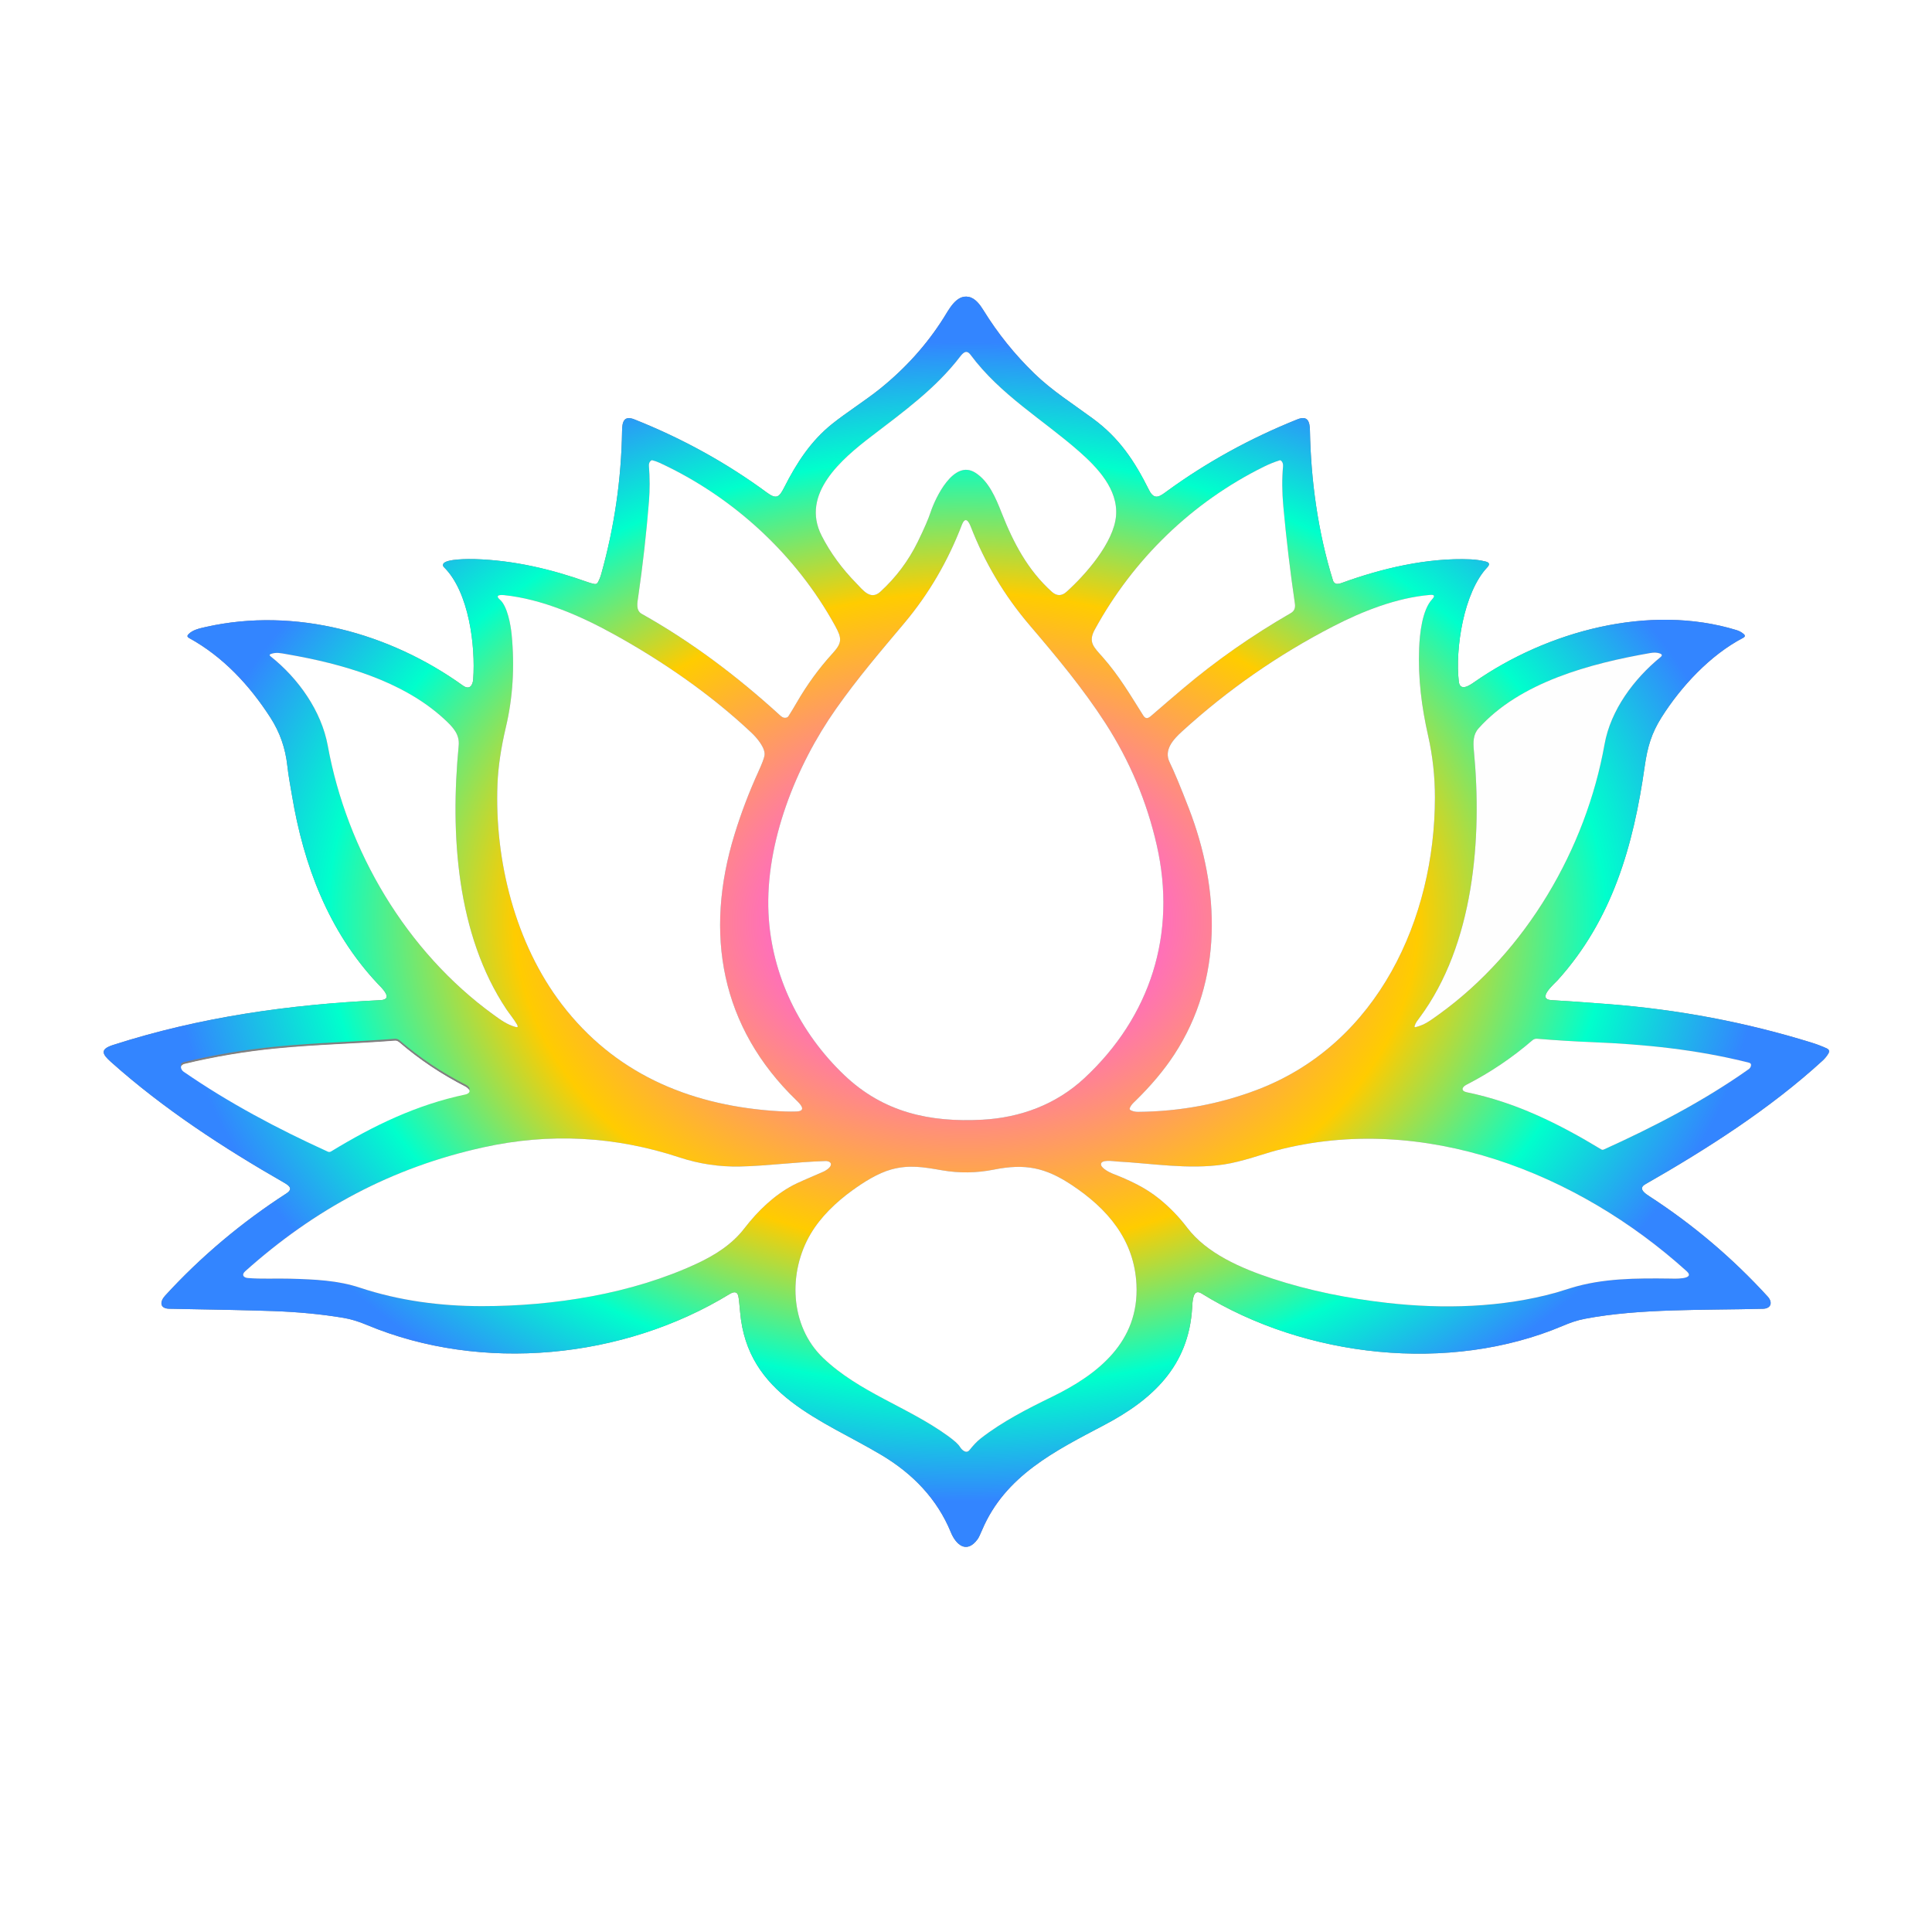 <svg width="1024" height="1024" viewBox="0 0 1024 1024" fill="none" xmlns="http://www.w3.org/2000/svg">
<rect x="0" y="0" width="1024" height="1024" fill="#333333" stroke="none"/>
<g clip-path="url(#clip0_1_2)">
<rect width="1024" height="1024" fill="white"/>
<path d="M707.798 309.257C708.785 309.782 710.277 309.293 711.429 308.875C731.939 301.41 756.39 295.471 779.45 296.471C782.053 296.587 784.689 296.963 787.36 297.602C789.458 298.106 789.766 299.142 788.282 300.712C775.768 313.929 771.201 343.892 773.189 361.177C773.83 366.734 778.967 363.235 781.279 361.616C819.951 334.583 874.118 319.775 920.432 333.978C921.796 334.396 923.026 335.063 924.121 335.98C925.086 336.791 925.012 337.487 923.898 338.068C906.485 347.16 890.99 363.826 880.616 380.268C875.4 388.533 873.188 395.826 871.712 406.271C865.783 448.127 854.566 487.412 825.62 519.484C823.848 521.449 814.101 529.67 822.501 530.11C829.057 530.455 839.08 531.151 852.571 532.197C889.71 535.077 925.562 541.875 960.127 552.592C962.869 553.442 965.544 554.457 968.152 555.637C969.502 556.252 969.802 557.183 969.052 558.431C968.207 559.832 967.179 561.087 965.969 562.196C938.104 587.702 904.699 609.033 871.978 627.722C867.886 630.054 872.346 632.84 874.211 634.05C897.389 649.096 918.288 666.812 936.908 687.2C939.66 690.217 938.81 693.564 934.379 693.687C903.049 694.507 869.154 693.442 840.158 698.963C835.727 699.813 832.298 701.044 828.214 702.772C768.255 728.127 691.733 719.61 636.81 685.537C632.149 682.643 632.055 689.965 631.853 693.269C630.009 723.923 611.048 741.711 585.359 755.253C559.28 769.003 532.748 782.084 520.515 810.988C519.454 813.493 518.678 815.084 518.188 815.761C512.375 823.781 506.691 818.785 503.982 812.176C496.691 794.387 483.703 781.054 467.292 771.249C435.666 752.366 396.037 739.724 392.283 695.429C391.899 690.903 391.582 688.086 391.332 686.977C390.691 684.105 388.537 684.76 386.65 685.912C330.43 720.287 255.256 727.695 194.453 702.246C190.153 700.446 186.111 699.172 182.055 698.495C170.553 696.566 158.126 695.366 144.775 694.896C133.776 694.507 115.428 694.097 89.728 693.665C84.599 693.571 84.635 689.893 87.495 686.754C106.355 666.1 128.234 647.757 151.755 632.581C155.667 630.054 153.038 628.269 150.502 626.807C118.3 608.363 86.53 587.623 58.809 562.851C54.306 558.819 52.657 556.192 59.911 553.859C106.154 538.993 153.254 532.435 201.65 530.102C209.049 529.742 201.852 523.155 200.073 521.262C174.131 493.618 160.926 458.565 154.767 421.67C154.125 417.847 152.843 411.052 152.295 405.897C151.301 396.615 148.329 388.127 143.377 380.434C132.211 363.077 118.084 347.966 100.167 338.132C99.202 337.6 99.106 336.94 99.879 336.153C102.112 333.863 105.455 333.107 109.324 332.244C156.431 321.711 206.571 335.512 245.314 363.336C248.923 365.928 250.587 363.221 250.818 359.902C252.057 342.394 248.613 313.605 235.214 300.524C234.98 300.294 234.832 299.99 234.795 299.664C234.759 299.338 234.835 299.009 235.012 298.732C236.684 296.133 248.7 296.255 251.754 296.342C272.207 296.939 292.32 301.676 311.526 308.544C312.664 308.952 313.82 309.276 314.991 309.516C315.846 309.694 316.483 309.399 316.9 308.631C317.64 307.272 318.219 305.852 318.637 304.369C325.615 279.503 329.306 254.163 329.709 228.347C329.781 223.891 330.523 220.01 336.222 222.278C361.7 232.405 385.154 245.363 406.583 261.153C411.626 264.868 413.081 263.385 415.639 258.36C422.31 245.207 429.809 233.688 441.084 224.661C448.489 218.736 459.072 211.976 466.326 206.138C479.856 195.248 491.058 182.81 499.933 168.825C503.081 163.865 506.835 156.111 513.354 157.335C516.92 158.005 519.435 161.496 521.322 164.549C528.833 176.706 537.776 187.823 548.15 197.902C557.63 207.11 568.66 214.057 579.242 221.846C593.225 232.133 601.2 244.113 609.031 259.756C611.927 265.551 614.931 262.945 618.562 260.303C639.598 244.979 662.61 232.304 687.598 222.278C693.232 220.017 694.212 223.617 694.298 228.188C694.773 253.997 698.419 281.742 706.53 307.731C706.734 308.386 707.189 308.935 707.798 309.257Z" stroke="#808080" stroke-width="2"/>
<path d="M565.281 313.67C562.688 315.998 560.08 315.983 557.457 313.627C544.692 302.123 537.099 287.617 530.903 271.865C527.726 263.759 524.016 254.976 516.884 250.505C505.444 243.342 495.777 263.845 493.27 271.411C492.04 275.117 489.759 280.372 486.426 287.177C481.479 297.27 474.861 306.099 466.571 313.663C461.37 318.4 457.228 312.576 453.979 309.264C446.261 301.398 440.101 292.965 435.5 283.967C424.147 261.758 446.285 243.162 461.889 231.234C479.2 217.987 495.892 205.9 508.758 189.191C510.35 187.125 512.18 185.073 514.385 188.039C530.226 209.356 552.804 222.443 572.017 239.332C581.627 247.777 592.635 259.317 591.533 273.312C590.416 287.566 575.223 304.743 565.281 313.67Z" stroke="#808080" stroke-width="2"/>
<path d="M684.22 324.908C663.472 336.892 644.405 350.239 627.02 364.949C621.405 369.695 615.822 374.48 610.27 379.304C608.685 380.686 607.324 381.413 605.969 379.261C599.075 368.34 593.103 358.103 584.487 348.348C579.696 342.927 576.591 340.386 580.258 333.683C600.703 296.277 631.925 266.091 669.984 247.316C672.655 245.996 675.409 244.885 678.247 243.983C678.361 243.948 678.479 243.938 678.59 243.956C678.702 243.974 678.805 244.017 678.889 244.084C679.787 244.799 680.168 245.869 680.034 247.295C679.438 253.692 679.489 260.711 680.185 268.352C681.761 285.62 683.809 302.831 686.33 319.984C686.662 322.263 685.958 323.905 684.22 324.908Z" stroke="#808080" stroke-width="2"/>
<path d="M416.741 380.384C415.084 380.736 414.133 379.793 412.959 378.721C390.54 358.304 366.543 340.191 340.112 325.347C336.841 323.504 337.85 319.213 338.246 316.449C340.686 299.637 342.59 282.764 343.959 265.832C344.468 259.531 344.463 253.231 343.944 246.935C343.843 245.706 344.23 244.756 345.104 244.084C345.192 244.017 345.295 243.971 345.408 243.949C345.52 243.928 345.638 243.932 345.752 243.961C347.107 244.297 348.418 244.761 349.686 245.351C388.696 263.392 421.942 294.053 442.582 331.603C446.249 338.284 446.494 340.609 441.264 346.325C434.112 354.153 427.746 362.897 422.166 372.558C420.806 374.915 419.392 377.252 417.922 379.57C417.79 379.777 417.617 379.956 417.414 380.096C417.211 380.235 416.983 380.333 416.741 380.384Z" stroke="#808080" stroke-width="2"/>
<path d="M574.718 571.475C559.77 585.377 540.838 592.389 520.652 593.468C492.736 594.966 468.221 589.567 447.546 569.892C423.873 547.366 408.831 516.777 407.311 483.956C405.589 446.565 421.899 405.832 443.101 375.719C454.836 359.046 466.838 345.108 479.323 330.242C492.412 314.656 502.483 297.242 509.788 278.229C511.777 273.06 513.679 276.969 514.536 279.172C522.009 298.394 532.45 315.851 545.859 331.545C560.008 348.11 574.063 364.978 585.892 383.306C598.768 403.257 607.84 424.819 613.109 447.99C623.785 494.935 609.824 538.835 574.718 571.475Z" stroke="#808080" stroke-width="2"/>
<path d="M760.539 422.772C760.503 486.836 730.34 552.887 667.024 577.328C646.823 585.127 625.526 589.12 603.131 589.307C601.671 589.317 600.36 589.012 599.198 588.393C599.006 588.29 598.859 588.12 598.786 587.915C598.713 587.71 598.718 587.485 598.801 587.284C599.522 585.578 600.523 584.729 601.798 583.483C610.126 575.358 616.98 567.187 622.359 558.971C648.286 519.333 646.751 471.516 630.117 428.445C625.67 416.94 622.272 408.796 619.924 404.011C616.696 397.431 621.926 391.852 626.522 387.662C650.728 365.609 677.385 347.066 706.494 332.035C722.214 323.921 740.188 316.823 757.946 315.319C760.304 315.117 760.678 315.882 759.069 317.615C753.746 323.338 752.463 335.987 752.168 343.762C751.563 359.679 753.472 374.639 756.966 390.102C759.353 400.675 760.544 411.565 760.539 422.772Z" stroke="#808080" stroke-width="2"/>
<path d="M422.086 583.167C423.787 584.815 428.037 588.911 422.094 589.12C418.492 589.24 414.121 589.103 408.982 588.71C364.087 585.254 325.343 568.344 297.824 532.384C273.093 500.075 262.07 456.082 263.67 415.573C264.025 406.559 265.516 396.481 268.143 385.337C271.822 369.739 272.836 353.402 271.184 336.325C270.686 331.214 268.943 321.258 264.945 317.802C261.926 315.189 265.781 315.283 267.084 315.419C287.443 317.529 307.83 326.484 325.415 336.203C351.328 350.522 376.766 368.088 398.342 388.411C401.043 390.959 405.877 396.509 405.2 400.455C404.936 401.995 403.843 404.87 401.922 409.079C397.033 419.796 392.852 430.782 389.38 442.036C373.07 494.834 382.018 544.443 422.086 583.167Z" stroke="#808080" stroke-width="2"/>
<path d="M880.133 348.254C865.999 359.809 853.658 376.381 850.438 394.523C840.605 449.876 808.849 504.351 762.743 537.582C757.895 541.081 755.208 543.147 750.396 544.393C749.8 544.546 749.596 544.33 749.783 543.745C750.345 541.938 751.368 540.786 752.471 539.296C781.243 500.435 785.616 444.34 781.193 397.921C780.754 393.284 780.79 389.296 783.635 386.1C805.528 361.529 843.14 351.609 874.694 346.123C876.735 345.768 878.447 345.855 879.831 346.382C881.007 346.834 881.108 347.458 880.133 348.254Z" stroke="#808080" stroke-width="2"/>
<path d="M143.636 346.598C146.561 345.627 148.362 346.116 152.151 346.771C181.003 351.746 213.335 360.723 235.437 381.111C240.134 385.445 243.693 389.159 243.109 395.235C238.614 441.972 241.914 495.223 268.439 534.998C269.836 537.093 272.365 540.159 274.015 542.996C274.754 544.263 274.423 544.683 273.021 544.256C268.648 542.931 265.881 540.944 261.537 537.798C215.359 504.33 183.856 450.884 173.735 395.264C170.378 376.813 158.109 359.514 143.413 347.865C142.707 347.309 142.781 346.886 143.636 346.598Z" stroke="#808080" stroke-width="2"/>
<path d="M926.866 566.666C903.071 583.519 876.466 597.327 850.006 609.278C849.795 609.373 849.564 609.416 849.334 609.402C849.105 609.388 848.882 609.318 848.688 609.198C826.247 595.621 803.41 584.268 777.512 578.948C774.176 578.264 774.76 576.205 777.252 574.931C789.859 568.457 801.511 560.605 812.206 551.376C812.936 550.747 813.779 550.473 814.735 550.555C824.398 551.361 834.068 551.961 843.746 552.355C871.82 553.506 899.008 556.221 926.931 563.232C927.905 563.477 928.263 564.077 928.004 565.032C927.822 565.693 927.421 566.27 926.866 566.666Z" stroke="#808080" stroke-width="2"/>
<path d="M247.994 578.394C247.624 578.634 247.225 578.799 246.798 578.89C220.662 584.39 197.962 595.412 175.428 609.134C175.181 609.282 174.902 609.369 174.614 609.387C174.327 609.404 174.04 609.352 173.778 609.234C147.246 597.169 121.297 583.411 97.293 566.832C96.817 566.506 96.455 566.081 96.205 565.558C95.547 564.176 96.003 563.295 97.574 562.916C113.6 559.062 129.814 556.331 146.215 554.723C168.288 552.563 188.265 552.211 209.179 550.577C210.192 550.495 211.08 550.785 211.844 551.448C222.439 560.586 234.155 568.435 246.993 574.996C247.478 575.245 247.905 575.569 248.275 575.968C249.144 576.903 249.05 577.712 247.994 578.394Z" stroke="#808080" stroke-width="2"/>
<path d="M893.936 673.745C899.051 678.36 886.509 677.683 885.169 677.661C867.461 677.438 849.466 677.431 832.406 682.73C827.397 684.285 824.888 685.062 824.878 685.062C796.17 693.089 764.89 693.888 735.447 690.577C714.678 688.237 694.312 684.213 674.422 677.697C657.817 672.262 639.562 664.293 629.289 650.759C624.971 645.066 620.068 639.989 614.578 635.525C607.1 629.435 598.679 625.54 589.487 621.962C588.046 621.394 583.954 619.291 583.586 617.427C582.96 614.245 590.524 615.534 592.087 615.62C610.414 616.599 629.764 619.975 648.56 617.204C658.256 615.778 670.172 611.409 676.432 609.767C754.43 589.307 836.196 621.617 893.936 673.745Z" stroke="#808080" stroke-width="2"/>
<path d="M440.284 617.78C439.751 619.14 437.582 620.523 436.314 621.062C427.703 624.734 422.389 627.102 420.372 628.168C410.308 633.502 401.778 641.666 394.416 651.198C387.838 659.707 378.704 665.358 369.497 669.656C334.795 685.854 293.379 692.297 255.356 692.283C233.326 692.276 211.39 689.353 190.7 682.478C179.109 678.626 167.035 678.093 153.599 677.719C146.215 677.51 138.694 677.985 131.339 677.366C129.041 677.172 127.888 675.646 129.963 673.796C166.732 640.925 207.529 618.838 256.242 608.097C291.259 600.375 325.91 602.167 360.197 613.475C370.59 616.901 381.268 618.5 392.233 618.269C406.497 617.974 421.546 615.886 437.517 615.375C438.958 615.332 440.975 616.009 440.284 617.78Z" stroke="#808080" stroke-width="2"/>
<path d="M602.353 680.851C603.83 711.238 581.93 728.53 557.414 740.43C544.598 746.657 531.12 753.561 519.867 762.344C517.511 764.172 515.703 766.282 513.844 768.557C513.066 769.507 512.135 769.694 511.049 769.118C510.189 768.662 509.411 767.873 508.715 766.75C507.86 765.377 505.747 763.474 502.375 761.041C481.001 745.592 455.484 738.069 436.315 719.776C418.463 702.75 417.634 674.278 429.687 653.941C434.975 645.006 443.036 637.246 451.587 631.048C457.919 626.455 465.318 621.797 472.378 619.846C481.873 617.225 489.523 618.579 499.271 620.278C508.429 621.871 517.6 621.751 526.783 619.918C543.395 616.599 554.1 618.816 568.055 628.082C586.929 640.601 601.2 657.029 602.353 680.851Z" stroke="#808080" stroke-width="2"/>
<path d="M-58.739 54.929V967.359C-58.739 967.508 -58.68 967.65 -58.575 967.756C-58.469 967.861 -58.327 967.92 -58.177 967.92H1082.44C1082.5 967.92 1082.56 967.909 1082.61 967.887C1082.66 967.865 1082.71 967.834 1082.75 967.793C1082.79 967.753 1082.82 967.705 1082.84 967.653C1082.86 967.601 1082.87 967.545 1082.87 967.488C1082.67 953.018 1082.92 938.512 1082.92 924.013C1082.93 634.362 1082.92 344.705 1082.88 55.044C1076.36 54.948 1065.14 54.9 1049.24 54.9C679.914 54.886 310.587 54.895 -58.739 54.929ZM707.798 309.257C708.785 309.783 710.277 309.293 711.429 308.875C731.939 301.41 756.39 295.471 779.45 296.471C782.053 296.587 784.689 296.963 787.36 297.602C789.458 298.106 789.766 299.142 788.282 300.712C775.768 313.929 771.201 343.892 773.189 361.177C773.83 366.734 778.967 363.235 781.279 361.616C819.951 334.583 874.118 319.775 920.432 333.979C921.796 334.396 923.026 335.063 924.121 335.98C925.086 336.791 925.012 337.487 923.898 338.068C906.485 347.16 890.99 363.826 880.616 380.268C875.4 388.533 873.188 395.826 871.712 406.271C865.783 448.127 854.566 487.412 825.62 519.484C823.848 521.449 814.101 529.67 822.501 530.11C829.057 530.455 839.08 531.151 852.571 532.197C889.71 535.077 925.562 541.875 960.127 552.592C962.869 553.442 965.544 554.457 968.152 555.637C969.502 556.252 969.802 557.183 969.052 558.431C968.207 559.832 967.179 561.087 965.969 562.196C938.104 587.702 904.699 609.033 871.978 627.722C867.886 630.054 872.346 632.84 874.211 634.05C897.389 649.096 918.288 666.812 936.908 687.2C939.66 690.217 938.81 693.564 934.379 693.687C903.049 694.507 869.154 693.442 840.158 698.963C835.727 699.813 832.298 701.044 828.214 702.772C768.255 728.127 691.733 719.61 636.81 685.537C632.149 682.643 632.055 689.965 631.853 693.269C630.009 723.923 611.048 741.711 585.359 755.253C559.28 769.003 532.748 782.084 520.515 810.988C519.454 813.493 518.678 815.084 518.188 815.761C512.375 823.781 506.691 818.785 503.982 812.176C496.691 794.387 483.703 781.054 467.292 771.249C435.666 752.366 396.037 739.724 392.283 695.429C391.899 690.903 391.582 688.086 391.332 686.977C390.691 684.105 388.537 684.76 386.65 685.912C330.43 720.287 255.255 727.695 194.453 702.246C190.153 700.446 186.111 699.172 182.055 698.496C170.553 696.566 158.126 695.366 144.774 694.896C133.776 694.507 115.428 694.097 89.728 693.665C84.599 693.571 84.635 689.893 87.495 686.754C106.355 666.1 128.234 647.757 151.755 632.581C155.667 630.054 153.037 628.269 150.502 626.807C118.3 608.363 86.53 587.623 58.809 562.851C54.306 558.819 52.657 556.192 59.911 553.859C106.154 538.993 153.254 532.435 201.65 530.102C209.049 529.742 201.852 523.155 200.073 521.262C174.131 493.618 160.926 458.565 154.766 421.67C154.125 417.848 152.843 411.052 152.295 405.897C151.301 396.615 148.329 388.127 143.377 380.434C132.211 363.077 118.084 347.966 100.167 338.132C99.202 337.6 99.106 336.94 99.879 336.153C102.112 333.863 105.455 333.107 109.323 332.244C156.431 321.711 206.571 335.512 245.314 363.336C248.923 365.928 250.587 363.221 250.818 359.902C252.057 342.394 248.613 313.605 235.214 300.525C234.98 300.294 234.832 299.99 234.795 299.664C234.759 299.338 234.835 299.009 235.012 298.732C236.684 296.133 248.7 296.255 251.754 296.342C272.207 296.939 292.32 301.676 311.526 308.544C312.664 308.952 313.82 309.276 314.991 309.516C315.846 309.694 316.483 309.399 316.9 308.631C317.64 307.272 318.219 305.852 318.637 304.369C325.615 279.503 329.306 254.163 329.709 228.347C329.781 223.891 330.523 220.01 336.222 222.278C361.7 232.405 385.154 245.363 406.583 261.153C411.626 264.868 413.081 263.385 415.639 258.36C422.31 245.207 429.809 233.688 441.083 224.661C448.489 218.736 459.072 211.976 466.326 206.138C479.856 195.248 491.058 182.81 499.933 168.825C503.081 163.865 506.835 156.111 513.354 157.335C516.92 158.005 519.435 161.496 521.322 164.549C528.833 176.706 537.776 187.823 548.15 197.902C557.63 207.11 568.66 214.057 579.242 221.846C593.225 232.133 601.2 244.113 609.031 259.756C611.927 265.551 614.931 262.945 618.562 260.303C639.598 244.979 662.61 232.304 687.598 222.278C693.232 220.017 694.212 223.617 694.298 228.188C694.773 253.997 698.419 281.742 706.53 307.731C706.734 308.386 707.189 308.935 707.798 309.257Z" fill="white"/>
<path d="M707.798 309.257C707.189 308.935 706.734 308.386 706.53 307.731C698.419 281.742 694.773 253.997 694.298 228.188C694.212 223.617 693.232 220.017 687.598 222.278C662.61 232.304 639.598 244.979 618.562 260.303C614.931 262.945 611.927 265.551 609.031 259.756C601.2 244.113 593.225 232.133 579.242 221.846C568.66 214.057 557.63 207.11 548.15 197.902C537.776 187.823 528.833 176.706 521.322 164.549C519.435 161.496 516.92 158.005 513.354 157.335C506.835 156.111 503.081 163.865 499.933 168.825C491.058 182.81 479.856 195.248 466.326 206.138C459.072 211.976 448.489 218.736 441.084 224.661C429.809 233.688 422.31 245.207 415.639 258.36C413.081 263.385 411.626 264.868 406.583 261.153C385.154 245.363 361.7 232.405 336.222 222.278C330.523 220.01 329.781 223.891 329.709 228.347C329.306 254.163 325.615 279.503 318.637 304.369C318.219 305.852 317.64 307.272 316.9 308.631C316.483 309.399 315.846 309.694 314.991 309.516C313.82 309.276 312.664 308.952 311.526 308.544C292.32 301.676 272.207 296.939 251.754 296.342C248.7 296.255 236.684 296.133 235.012 298.732C234.835 299.009 234.759 299.338 234.795 299.664C234.832 299.99 234.98 300.294 235.214 300.524C248.613 313.605 252.057 342.394 250.818 359.902C250.587 363.221 248.923 365.928 245.314 363.336C206.571 335.512 156.431 321.711 109.324 332.244C105.455 333.107 102.112 333.863 99.879 336.153C99.106 336.94 99.202 337.6 100.167 338.132C118.084 347.966 132.211 363.077 143.377 380.434C148.329 388.127 151.301 396.615 152.295 405.897C152.843 411.052 154.125 417.847 154.767 421.67C160.926 458.565 174.131 493.618 200.073 521.262C201.852 523.155 209.049 529.742 201.65 530.102C153.254 532.435 106.154 538.993 59.911 553.859C52.657 556.192 54.306 558.819 58.809 562.851C86.53 587.623 118.3 608.363 150.502 626.807C153.038 628.269 155.667 630.054 151.755 632.581C128.234 647.757 106.355 666.1 87.495 686.754C84.635 689.893 84.599 693.571 89.728 693.665C115.428 694.097 133.776 694.507 144.775 694.896C158.126 695.366 170.553 696.566 182.055 698.495C186.111 699.172 190.153 700.446 194.453 702.246C255.256 727.695 330.43 720.287 386.65 685.912C388.537 684.76 390.691 684.105 391.332 686.977C391.582 688.086 391.899 690.903 392.283 695.429C396.037 739.724 435.666 752.366 467.292 771.249C483.703 781.054 496.691 794.387 503.982 812.176C506.691 818.785 512.375 823.781 518.188 815.761C518.678 815.084 519.454 813.493 520.515 810.988C532.748 782.084 559.28 769.003 585.359 755.253C611.048 741.711 630.009 723.923 631.853 693.269C632.055 689.965 632.149 682.643 636.81 685.537C691.733 719.61 768.255 728.127 828.214 702.772C832.298 701.044 835.727 699.813 840.158 698.963C869.154 693.442 903.049 694.507 934.379 693.687C938.81 693.564 939.66 690.217 936.908 687.2C918.288 666.812 897.389 649.096 874.211 634.05C872.346 632.84 867.886 630.054 871.978 627.722C904.699 609.033 938.104 587.702 965.969 562.196C967.179 561.087 968.207 559.832 969.052 558.431C969.802 557.183 969.502 556.252 968.152 555.637C965.544 554.457 962.869 553.442 960.127 552.592C925.562 541.875 889.71 535.077 852.571 532.197C839.08 531.151 829.057 530.455 822.501 530.11C814.101 529.67 823.848 521.449 825.62 519.484C854.566 487.412 865.783 448.127 871.712 406.271C873.188 395.826 875.4 388.533 880.616 380.268C890.99 363.826 906.485 347.16 923.898 338.068C925.012 337.487 925.086 336.791 924.121 335.98C923.026 335.063 921.796 334.396 920.432 333.978C874.118 319.775 819.951 334.583 781.279 361.616C778.967 363.235 773.83 366.734 773.189 361.177C771.201 343.892 775.768 313.929 788.282 300.712C789.766 299.142 789.458 298.106 787.36 297.602C784.689 296.963 782.053 296.587 779.45 296.471C756.39 295.471 731.939 301.41 711.429 308.875C710.277 309.293 708.785 309.782 707.798 309.257ZM565.281 313.67C562.688 315.998 560.08 315.983 557.457 313.627C544.692 302.123 537.099 287.617 530.903 271.865C527.726 263.759 524.016 254.976 516.884 250.505C505.444 243.342 495.777 263.845 493.27 271.411C492.04 275.117 489.759 280.372 486.426 287.177C481.479 297.27 474.861 306.099 466.571 313.663C461.37 318.4 457.228 312.576 453.979 309.264C446.261 301.398 440.101 292.965 435.5 283.967C424.147 261.758 446.285 243.162 461.889 231.234C479.2 217.987 495.892 205.9 508.758 189.191C510.35 187.125 512.18 185.073 514.385 188.039C530.226 209.356 552.804 222.444 572.017 239.332C581.627 247.777 592.635 259.317 591.533 273.312C590.416 287.566 575.223 304.743 565.281 313.67ZM684.22 324.908C663.472 336.892 644.405 350.239 627.02 364.949C621.405 369.695 615.822 374.48 610.27 379.304C608.685 380.686 607.324 381.413 605.969 379.261C599.075 368.34 593.103 358.103 584.487 348.348C579.696 342.927 576.591 340.386 580.258 333.683C600.703 296.277 631.925 266.091 669.984 247.316C672.655 245.996 675.409 244.885 678.247 243.983C678.361 243.948 678.479 243.938 678.59 243.956C678.702 243.974 678.804 244.017 678.889 244.084C679.787 244.799 680.168 245.869 680.034 247.295C679.438 253.692 679.489 260.711 680.185 268.352C681.761 285.62 683.809 302.831 686.33 319.984C686.662 322.263 685.958 323.905 684.22 324.908ZM416.741 380.384C415.084 380.736 414.133 379.793 412.959 378.721C390.54 358.304 366.543 340.191 340.112 325.347C336.841 323.504 337.85 319.213 338.246 316.449C340.686 299.637 342.59 282.764 343.959 265.832C344.468 259.531 344.463 253.231 343.944 246.935C343.844 245.706 344.23 244.756 345.104 244.084C345.192 244.017 345.296 243.971 345.408 243.949C345.52 243.928 345.638 243.932 345.753 243.961C347.107 244.297 348.418 244.761 349.686 245.351C388.696 263.392 421.942 294.053 442.582 331.603C446.249 338.284 446.494 340.609 441.264 346.325C434.112 354.153 427.746 362.897 422.166 372.558C420.807 374.915 419.392 377.252 417.923 379.57C417.79 379.777 417.617 379.956 417.415 380.096C417.212 380.235 416.983 380.333 416.741 380.384ZM574.718 571.475C559.77 585.377 540.838 592.389 520.652 593.468C492.736 594.966 468.221 589.567 447.546 569.892C423.873 547.366 408.831 516.777 407.311 483.956C405.589 446.564 421.899 405.832 443.101 375.719C454.836 359.046 466.838 345.108 479.323 330.242C492.412 314.656 502.483 297.242 509.788 278.229C511.777 273.06 513.679 276.969 514.536 279.172C522.009 298.394 532.45 315.851 545.859 331.545C560.008 348.11 574.063 364.978 585.892 383.306C598.768 403.257 607.84 424.819 613.109 447.99C623.785 494.935 609.824 538.835 574.718 571.475ZM760.539 422.772C760.503 486.836 730.34 552.887 667.024 577.328C646.823 585.127 625.526 589.12 603.131 589.307C601.671 589.317 600.36 589.012 599.198 588.393C599.006 588.29 598.859 588.12 598.786 587.915C598.713 587.71 598.718 587.486 598.801 587.284C599.522 585.578 600.523 584.729 601.798 583.483C610.126 575.358 616.98 567.187 622.359 558.971C648.286 519.333 646.751 471.516 630.117 428.444C625.67 416.94 622.272 408.796 619.924 404.011C616.696 397.431 621.926 391.852 626.522 387.662C650.728 365.609 677.385 347.066 706.494 332.035C722.214 323.921 740.188 316.823 757.946 315.319C760.304 315.117 760.678 315.882 759.069 317.615C753.746 323.338 752.463 335.987 752.168 343.762C751.563 359.679 753.472 374.639 756.966 390.102C759.353 400.675 760.544 411.565 760.539 422.772ZM422.087 583.167C423.787 584.815 428.037 588.911 422.094 589.12C418.492 589.24 414.121 589.103 408.982 588.71C364.087 585.254 325.344 568.344 297.824 532.384C273.093 500.075 262.071 456.082 263.67 415.573C264.025 406.559 265.517 396.481 268.144 385.337C271.822 369.739 272.836 353.402 271.184 336.325C270.687 331.214 268.943 321.258 264.945 317.802C261.927 315.189 265.781 315.283 267.085 315.419C287.443 317.529 307.831 326.484 325.416 336.203C351.329 350.522 376.766 368.088 398.342 388.411C401.044 390.959 405.877 396.509 405.2 400.455C404.936 401.995 403.844 404.87 401.922 409.079C397.033 419.796 392.853 430.782 389.38 442.036C373.07 494.834 382.018 544.443 422.087 583.167ZM880.133 348.254C865.999 359.809 853.658 376.381 850.438 394.523C840.605 449.876 808.849 504.351 762.743 537.582C757.895 541.081 755.208 543.147 750.396 544.392C749.8 544.546 749.596 544.33 749.783 543.745C750.345 541.938 751.368 540.786 752.471 539.296C781.243 500.435 785.616 444.34 781.193 397.92C780.754 393.284 780.79 389.296 783.635 386.1C805.528 361.529 843.14 351.609 874.694 346.123C876.735 345.768 878.447 345.855 879.831 346.382C881.007 346.834 881.108 347.457 880.133 348.254ZM143.636 346.598C146.561 345.627 148.362 346.116 152.151 346.771C181.004 351.746 213.335 360.723 235.437 381.111C240.134 385.445 243.693 389.159 243.11 395.235C238.614 441.972 241.914 495.223 268.439 534.998C269.837 537.093 272.365 540.159 274.015 542.996C274.754 544.263 274.423 544.683 273.021 544.256C268.648 542.931 265.881 540.944 261.537 537.798C215.36 504.33 183.856 450.884 173.735 395.264C170.378 376.813 158.109 359.514 143.413 347.865C142.707 347.309 142.781 346.886 143.636 346.598ZM926.866 566.666C903.071 583.519 876.466 597.327 850.006 609.278C849.795 609.373 849.564 609.416 849.334 609.402C849.105 609.388 848.882 609.318 848.688 609.198C826.247 595.621 803.41 584.268 777.512 578.948C774.176 578.264 774.76 576.205 777.252 574.931C789.859 568.457 801.511 560.605 812.206 551.376C812.936 550.747 813.779 550.473 814.735 550.555C824.398 551.361 834.068 551.961 843.746 552.355C871.82 553.506 899.008 556.221 926.931 563.232C927.905 563.477 928.263 564.077 928.004 565.032C927.822 565.693 927.42 566.27 926.866 566.666ZM247.994 578.394C247.624 578.634 247.225 578.799 246.798 578.89C220.662 584.39 197.962 595.412 175.428 609.134C175.181 609.282 174.902 609.369 174.614 609.387C174.327 609.404 174.04 609.352 173.778 609.234C147.246 597.169 121.297 583.411 97.293 566.832C96.817 566.506 96.455 566.081 96.205 565.558C95.547 564.176 96.003 563.295 97.574 562.916C113.6 559.062 129.814 556.331 146.215 554.723C168.288 552.563 188.265 552.211 209.179 550.577C210.192 550.495 211.08 550.785 211.844 551.448C222.439 560.586 234.155 568.435 246.993 574.996C247.478 575.245 247.905 575.569 248.275 575.968C249.144 576.903 249.051 577.712 247.994 578.394ZM893.936 673.745C899.051 678.36 886.509 677.683 885.169 677.661C867.461 677.438 849.466 677.431 832.406 682.73C827.397 684.285 824.888 685.062 824.878 685.062C796.17 693.089 764.89 693.888 735.447 690.577C714.678 688.237 694.312 684.213 674.422 677.697C657.817 672.262 639.562 664.293 629.289 650.759C624.971 645.066 620.068 639.989 614.578 635.525C607.1 629.435 598.679 625.54 589.487 621.962C588.046 621.394 583.954 619.291 583.586 617.427C582.96 614.245 590.524 615.534 592.087 615.62C610.414 616.599 629.764 619.975 648.56 617.204C658.256 615.778 670.172 611.408 676.432 609.767C754.43 589.307 836.196 621.617 893.936 673.745ZM440.284 617.78C439.751 619.14 437.582 620.523 436.314 621.062C427.703 624.734 422.389 627.102 420.372 628.168C410.308 633.502 401.778 641.666 394.416 651.198C387.839 659.707 378.704 665.358 369.497 669.656C334.795 685.854 293.379 692.297 255.356 692.283C233.327 692.275 211.39 689.353 190.7 682.478C179.109 678.626 167.035 678.093 153.599 677.719C146.215 677.51 138.694 677.985 131.339 677.366C129.041 677.172 127.888 675.646 129.963 673.796C166.732 640.925 207.529 618.838 256.243 608.097C291.259 600.375 325.91 602.167 360.197 613.475C370.59 616.901 381.268 618.5 392.233 618.269C406.497 617.974 421.546 615.886 437.518 615.375C438.958 615.332 440.975 616.009 440.284 617.78ZM602.353 680.851C603.83 711.238 581.93 728.53 557.414 740.43C544.598 746.657 531.119 753.561 519.867 762.344C517.511 764.172 515.703 766.282 513.844 768.557C513.066 769.507 512.134 769.694 511.049 769.118C510.189 768.662 509.411 767.873 508.715 766.75C507.86 765.377 505.747 763.474 502.375 761.041C481.001 745.592 455.484 738.069 436.314 719.776C418.463 702.75 417.634 674.278 429.687 653.941C434.975 645.006 443.036 637.246 451.587 631.048C457.919 626.455 465.318 621.797 472.378 619.846C481.873 617.225 489.523 618.579 499.27 620.278C508.429 621.871 517.6 621.751 526.783 619.918C543.395 616.599 554.1 618.816 568.055 628.082C586.929 640.601 601.2 657.029 602.353 680.851Z" fill="url(#paint0_radial_1_2)"/>
<path d="M565.281 313.67C575.223 304.743 590.416 287.566 591.533 273.312C592.635 259.317 581.627 247.777 572.017 239.332C552.804 222.443 530.226 209.356 514.385 188.039C512.18 185.073 510.35 187.125 508.758 189.191C495.892 205.9 479.2 217.987 461.889 231.234C446.285 243.162 424.147 261.758 435.5 283.967C440.101 292.965 446.261 301.398 453.979 309.264C457.228 312.576 461.37 318.4 466.571 313.663C474.861 306.099 481.479 297.27 486.426 287.177C489.759 280.372 492.04 275.117 493.27 271.411C495.777 263.845 505.444 243.342 516.884 250.505C524.016 254.976 527.726 263.759 530.903 271.865C537.099 287.617 544.692 302.123 557.457 313.627C560.08 315.983 562.688 315.998 565.281 313.67Z" fill="white"/>
<path d="M684.22 324.908C685.958 323.905 686.662 322.263 686.33 319.984C683.809 302.831 681.761 285.62 680.185 268.352C679.489 260.711 679.438 253.692 680.034 247.295C680.168 245.869 679.787 244.799 678.889 244.084C678.805 244.017 678.702 243.974 678.59 243.956C678.479 243.938 678.361 243.948 678.247 243.983C675.409 244.885 672.655 245.996 669.984 247.316C631.925 266.091 600.703 296.277 580.258 333.683C576.591 340.386 579.696 342.927 584.487 348.348C593.103 358.103 599.075 368.34 605.969 379.261C607.324 381.413 608.685 380.686 610.27 379.304C615.822 374.48 621.405 369.695 627.02 364.949C644.405 350.239 663.472 336.892 684.22 324.908Z" fill="white"/>
<path d="M416.741 380.384C416.983 380.333 417.212 380.235 417.414 380.096C417.617 379.956 417.79 379.777 417.922 379.57C419.392 377.252 420.807 374.915 422.166 372.558C427.746 362.897 434.112 354.153 441.264 346.325C446.494 340.609 446.249 338.284 442.582 331.603C421.942 294.053 388.696 263.392 349.686 245.351C348.418 244.761 347.107 244.297 345.753 243.961C345.638 243.932 345.52 243.928 345.408 243.949C345.296 243.971 345.192 244.017 345.104 244.084C344.23 244.756 343.843 245.706 343.944 246.935C344.463 253.231 344.468 259.531 343.959 265.832C342.59 282.764 340.686 299.637 338.246 316.449C337.85 319.213 336.841 323.504 340.112 325.347C366.543 340.191 390.54 358.304 412.959 378.721C414.133 379.793 415.084 380.736 416.741 380.384Z" fill="white"/>
<path d="M574.718 571.475C609.824 538.835 623.785 494.935 613.109 447.99C607.84 424.819 598.768 403.257 585.892 383.306C574.063 364.978 560.008 348.11 545.859 331.545C532.45 315.851 522.009 298.394 514.536 279.172C513.679 276.969 511.777 273.06 509.788 278.229C502.483 297.242 492.412 314.656 479.323 330.242C466.838 345.108 454.836 359.046 443.101 375.719C421.899 405.832 405.589 446.565 407.311 483.956C408.831 516.777 423.873 547.366 447.546 569.892C468.221 589.567 492.736 594.966 520.652 593.468C540.838 592.389 559.77 585.377 574.718 571.475Z" fill="white"/>
<path d="M667.024 577.328C730.34 552.887 760.503 486.836 760.539 422.772C760.544 411.565 759.353 400.675 756.966 390.102C753.472 374.639 751.563 359.679 752.168 343.762C752.463 335.987 753.746 323.338 759.069 317.615C760.678 315.882 760.304 315.117 757.946 315.319C740.188 316.823 722.214 323.921 706.494 332.035C677.385 347.066 650.728 365.609 626.522 387.662C621.926 391.852 616.696 397.431 619.924 404.011C622.272 408.796 625.67 416.94 630.117 428.445C646.751 471.516 648.286 519.333 622.359 558.971C616.98 567.187 610.126 575.358 601.798 583.483C600.523 584.729 599.522 585.578 598.801 587.284C598.718 587.485 598.713 587.71 598.786 587.915C598.859 588.12 599.006 588.29 599.198 588.393C600.36 589.012 601.671 589.317 603.131 589.307C625.526 589.12 646.823 585.127 667.024 577.328Z" fill="white"/>
<path d="M422.087 583.167C382.018 544.443 373.07 494.834 389.38 442.036C392.853 430.782 397.033 419.796 401.922 409.079C403.844 404.87 404.936 401.995 405.2 400.455C405.877 396.509 401.044 390.959 398.342 388.411C376.766 368.088 351.329 350.522 325.416 336.203C307.831 326.484 287.443 317.529 267.085 315.419C265.781 315.283 261.927 315.189 264.945 317.802C268.943 321.258 270.687 331.214 271.184 336.325C272.836 353.402 271.823 369.739 268.144 385.337C265.517 396.481 264.025 406.559 263.67 415.573C262.071 456.082 273.093 500.075 297.824 532.384C325.344 568.344 364.087 585.254 408.982 588.71C414.121 589.103 418.492 589.24 422.094 589.12C428.037 588.911 423.787 584.815 422.087 583.167Z" fill="white"/>
<path d="M880.133 348.254C881.108 347.457 881.007 346.834 879.831 346.382C878.447 345.855 876.735 345.768 874.694 346.123C843.14 351.609 805.528 361.529 783.635 386.1C780.79 389.296 780.754 393.284 781.193 397.92C785.616 444.34 781.243 500.435 752.471 539.296C751.368 540.786 750.345 541.938 749.783 543.745C749.596 544.33 749.8 544.546 750.396 544.392C755.208 543.147 757.895 541.081 762.743 537.582C808.849 504.351 840.605 449.876 850.438 394.523C853.658 376.381 865.999 359.809 880.133 348.254Z" fill="#FEFEFE"/>
<path d="M143.636 346.598C142.781 346.886 142.707 347.309 143.413 347.865C158.109 359.514 170.378 376.813 173.735 395.264C183.856 450.884 215.36 504.33 261.537 537.798C265.881 540.944 268.648 542.931 273.021 544.256C274.423 544.683 274.754 544.263 274.015 542.996C272.365 540.159 269.837 537.093 268.439 534.998C241.914 495.223 238.614 441.972 243.11 395.235C243.693 389.159 240.134 385.445 235.437 381.111C213.335 360.723 181.004 351.746 152.151 346.771C148.362 346.116 146.561 345.627 143.636 346.598Z" fill="white"/>
<path d="M850.006 609.278C876.466 597.327 903.071 583.519 926.866 566.666C927.421 566.27 927.822 565.693 928.004 565.032C928.263 564.077 927.905 563.477 926.931 563.232C899.008 556.221 871.82 553.506 843.746 552.355C834.068 551.961 824.398 551.361 814.735 550.555C813.779 550.473 812.936 550.747 812.206 551.376C801.511 560.605 789.859 568.457 777.252 574.931C774.76 576.205 774.176 578.264 777.512 578.948C803.41 584.268 826.247 595.621 848.688 609.198C848.882 609.318 849.105 609.388 849.334 609.402C849.564 609.416 849.795 609.373 850.006 609.278Z" fill="white"/>
<path d="M247.994 579.571C249.051 578.89 249.144 578.081 248.275 577.145C247.905 576.747 247.478 576.423 246.993 576.173C234.155 569.613 222.439 561.763 211.844 552.625C211.08 551.963 210.192 551.673 209.179 551.754C188.265 553.388 168.289 553.741 146.215 555.901C129.814 557.509 113.6 560.239 97.574 564.093C96.003 564.472 95.547 565.353 96.205 566.735C96.455 567.258 96.817 567.683 97.293 568.01C121.297 584.589 147.246 598.346 173.778 610.412C174.04 610.53 174.327 610.582 174.614 610.564C174.902 610.547 175.181 610.46 175.428 610.311C197.962 596.59 220.662 585.568 246.798 580.068C247.225 579.977 247.624 579.811 247.994 579.571Z" fill="white"/>
<path d="M885.169 677.661C886.509 677.683 899.051 678.36 893.936 673.745C836.196 621.617 754.43 589.307 676.432 609.767C670.172 611.409 658.256 615.778 648.56 617.204C629.764 619.975 610.414 616.599 592.087 615.62C590.524 615.534 582.96 614.245 583.586 617.427C583.954 619.291 588.046 621.394 589.487 621.962C598.679 625.54 607.1 629.435 614.578 635.525C620.068 639.989 624.971 645.066 629.289 650.759C639.562 664.293 657.817 672.262 674.422 677.697C694.312 684.213 714.678 688.237 735.447 690.577C764.89 693.888 796.17 693.089 824.878 685.062C824.888 685.062 827.397 684.285 832.406 682.73C849.466 677.431 867.461 677.438 885.169 677.661Z" fill="white"/>
<path d="M440.284 617.78C440.976 616.009 438.958 615.332 437.518 615.375C421.546 615.886 406.497 617.974 392.233 618.269C381.269 618.5 370.59 616.901 360.197 613.475C325.91 602.167 291.259 600.375 256.243 608.097C207.529 618.838 166.732 640.925 129.963 673.796C127.888 675.646 129.041 677.172 131.339 677.366C138.694 677.985 146.215 677.51 153.6 677.719C167.035 678.093 179.109 678.626 190.7 682.478C211.39 689.353 233.327 692.276 255.356 692.283C293.379 692.297 334.795 685.854 369.497 669.656C378.704 665.358 387.839 659.707 394.416 651.198C401.778 641.666 410.308 633.502 420.372 628.168C422.389 627.102 427.703 624.734 436.314 621.062C437.582 620.523 439.751 619.14 440.284 617.78Z" fill="white"/>
<path d="M557.414 740.43C581.93 728.53 603.83 711.238 602.353 680.851C601.2 657.029 586.929 640.601 568.055 628.082C554.1 618.816 543.395 616.599 526.783 619.918C517.6 621.751 508.429 621.871 499.271 620.278C489.523 618.579 481.873 617.225 472.378 619.846C465.318 621.797 457.919 626.455 451.587 631.048C443.036 637.246 434.975 645.006 429.687 653.941C417.634 674.278 418.463 702.75 436.315 719.776C455.484 738.069 481.001 745.592 502.375 761.041C505.747 763.474 507.86 765.377 508.715 766.75C509.411 767.873 510.189 768.662 511.049 769.118C512.135 769.694 513.066 769.507 513.844 768.557C515.703 766.282 517.511 764.172 519.867 762.344C531.12 753.561 544.598 746.657 557.414 740.43Z" fill="white"/>
</g>
<defs>
<radialGradient id="paint0_radial_1_2" cx="0" cy="0" r="1" gradientUnits="userSpaceOnUse" gradientTransform="translate(512.201 488.551) rotate(90) scale(331.344 457.252)">
<stop stop-color="#FF00FF"/>
<stop offset="0.198" stop-color="#FF66CC"/>
<stop offset="0.526" stop-color="#FFCC00"/>
<stop offset="0.745" stop-color="#00FFCC"/>
<stop offset="0.927" stop-color="#3385FF"/>
</radialGradient>
<clipPath id="clip0_1_2">
<rect width="1024" height="1024" fill="white"/>
</clipPath>
</defs>
</svg>
